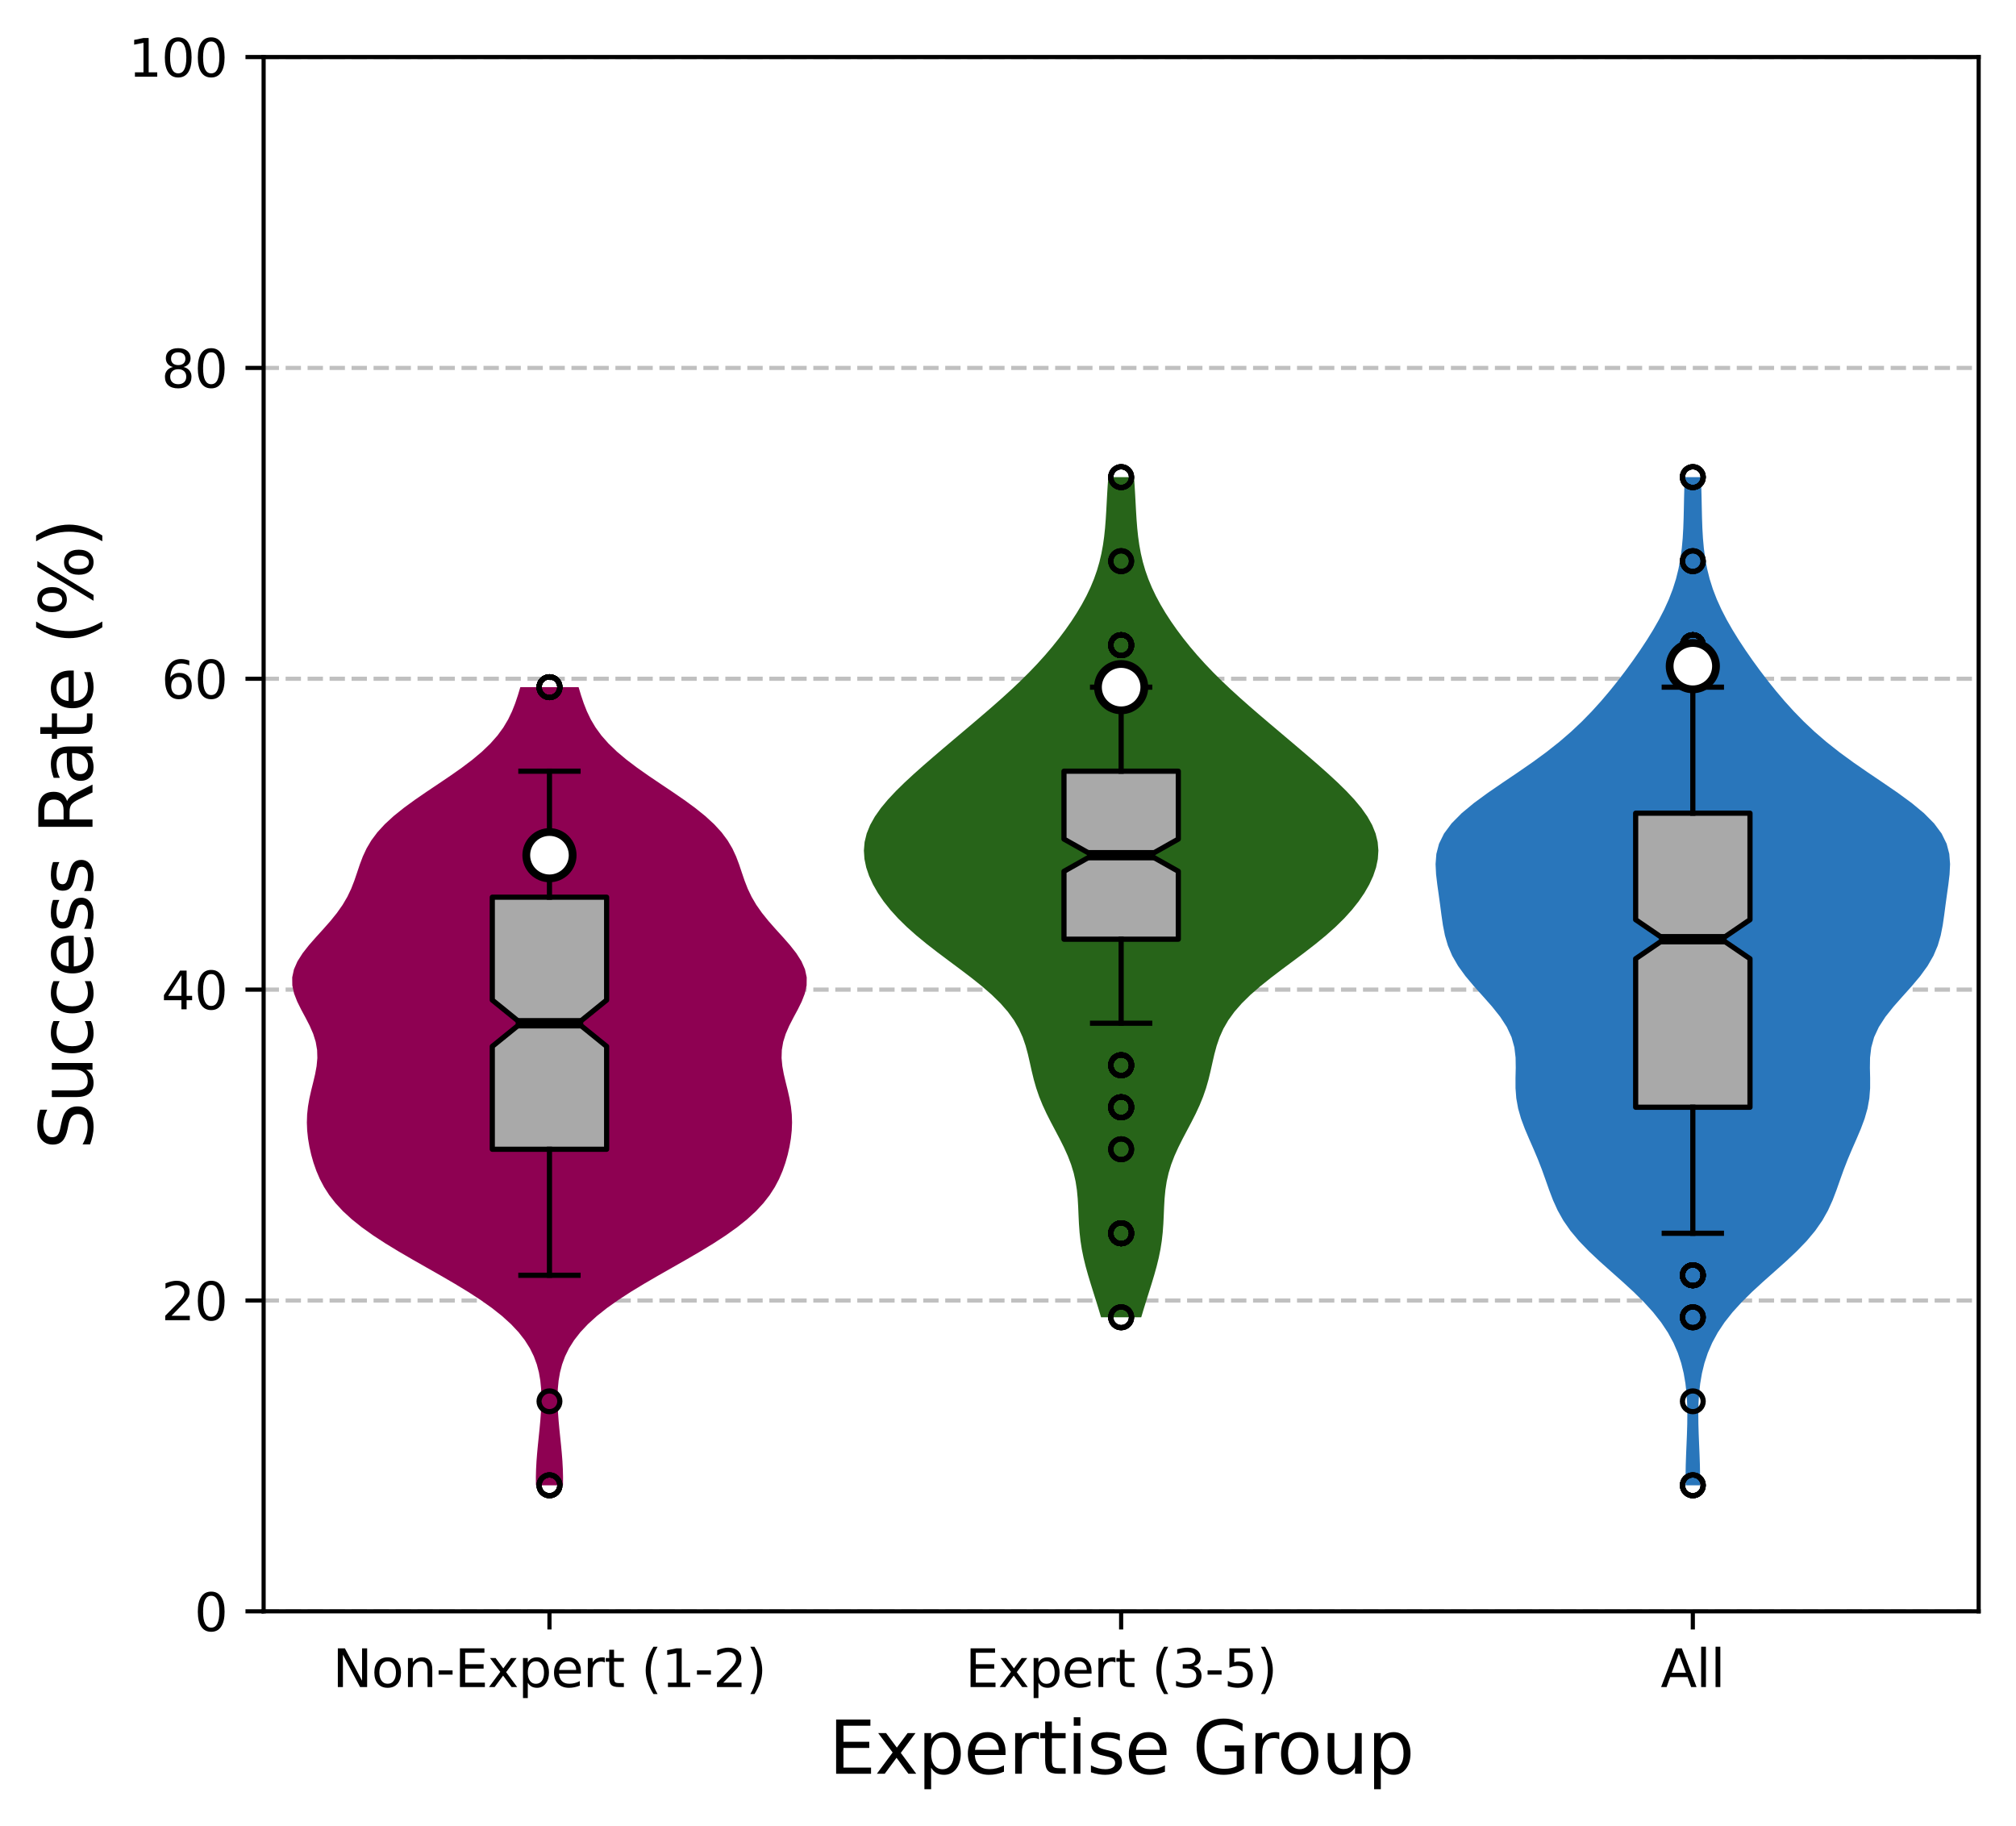 <?xml version="1.0" encoding="utf-8" standalone="no"?>
<!DOCTYPE svg PUBLIC "-//W3C//DTD SVG 1.1//EN"
  "http://www.w3.org/Graphics/SVG/1.1/DTD/svg11.dtd">
<svg xmlns:xlink="http://www.w3.org/1999/xlink" width="388.767pt" height="352.107pt" viewBox="0 0 388.767 352.107" xmlns="http://www.w3.org/2000/svg" version="1.1">
 <defs>
  <style type="text/css">*{stroke-linejoin: round; stroke-linecap: butt}</style>
 </defs>
 <g id="figure_1">
  <g id="patch_1">
   <path d="M 0 352.107 
L 388.767 352.107 
L 388.767 0 
L 0 0 
z
" style="fill: #ffffff"/>
  </g>
  <g id="axes_1">
   <g id="patch_2">
    <path d="M 50.837 310.679 
L 381.567 310.679 
L 381.567 10.999 
L 50.837 10.999 
z
" style="fill: #ffffff"/>
   </g>
   <g id="matplotlib.axis_1">
    <g id="xtick_1">
     <g id="line2d_1">
      <defs>
       <path id="mbb9997c712" d="M 0 0 
L 0 3.5 
" style="stroke: #000000; stroke-width: 0.8"/>
      </defs>
      <g>
       <use xlink:href="#mbb9997c712" x="105.959" y="310.679" style="stroke: #000000; stroke-width: 0.8"/>
      </g>
     </g>
     <g id="text_1">
      <!-- Non-Expert (1-2) -->
      <g transform="translate(64.144 325.278) scale(0.1 -0.1)">
       <defs>
        <path id="DejaVuSans-4e" d="M 628 4666 
L 1478 4666 
L 3547 763 
L 3547 4666 
L 4159 4666 
L 4159 0 
L 3309 0 
L 1241 3903 
L 1241 0 
L 628 0 
L 628 4666 
z
" transform="scale(0.016)"/>
        <path id="DejaVuSans-6f" d="M 1959 3097 
Q 1497 3097 1228 2736 
Q 959 2375 959 1747 
Q 959 1119 1226 758 
Q 1494 397 1959 397 
Q 2419 397 2687 759 
Q 2956 1122 2956 1747 
Q 2956 2369 2687 2733 
Q 2419 3097 1959 3097 
z
M 1959 3584 
Q 2709 3584 3137 3096 
Q 3566 2609 3566 1747 
Q 3566 888 3137 398 
Q 2709 -91 1959 -91 
Q 1206 -91 779 398 
Q 353 888 353 1747 
Q 353 2609 779 3096 
Q 1206 3584 1959 3584 
z
" transform="scale(0.016)"/>
        <path id="DejaVuSans-6e" d="M 3513 2113 
L 3513 0 
L 2938 0 
L 2938 2094 
Q 2938 2591 2744 2837 
Q 2550 3084 2163 3084 
Q 1697 3084 1428 2787 
Q 1159 2491 1159 1978 
L 1159 0 
L 581 0 
L 581 3500 
L 1159 3500 
L 1159 2956 
Q 1366 3272 1645 3428 
Q 1925 3584 2291 3584 
Q 2894 3584 3203 3211 
Q 3513 2838 3513 2113 
z
" transform="scale(0.016)"/>
        <path id="DejaVuSans-2d" d="M 313 2009 
L 1997 2009 
L 1997 1497 
L 313 1497 
L 313 2009 
z
" transform="scale(0.016)"/>
        <path id="DejaVuSans-45" d="M 628 4666 
L 3578 4666 
L 3578 4134 
L 1259 4134 
L 1259 2753 
L 3481 2753 
L 3481 2222 
L 1259 2222 
L 1259 531 
L 3634 531 
L 3634 0 
L 628 0 
L 628 4666 
z
" transform="scale(0.016)"/>
        <path id="DejaVuSans-78" d="M 3513 3500 
L 2247 1797 
L 3578 0 
L 2900 0 
L 1881 1375 
L 863 0 
L 184 0 
L 1544 1831 
L 300 3500 
L 978 3500 
L 1906 2253 
L 2834 3500 
L 3513 3500 
z
" transform="scale(0.016)"/>
        <path id="DejaVuSans-70" d="M 1159 525 
L 1159 -1331 
L 581 -1331 
L 581 3500 
L 1159 3500 
L 1159 2969 
Q 1341 3281 1617 3432 
Q 1894 3584 2278 3584 
Q 2916 3584 3314 3078 
Q 3713 2572 3713 1747 
Q 3713 922 3314 415 
Q 2916 -91 2278 -91 
Q 1894 -91 1617 61 
Q 1341 213 1159 525 
z
M 3116 1747 
Q 3116 2381 2855 2742 
Q 2594 3103 2138 3103 
Q 1681 3103 1420 2742 
Q 1159 2381 1159 1747 
Q 1159 1113 1420 752 
Q 1681 391 2138 391 
Q 2594 391 2855 752 
Q 3116 1113 3116 1747 
z
" transform="scale(0.016)"/>
        <path id="DejaVuSans-65" d="M 3597 1894 
L 3597 1613 
L 953 1613 
Q 991 1019 1311 708 
Q 1631 397 2203 397 
Q 2534 397 2845 478 
Q 3156 559 3463 722 
L 3463 178 
Q 3153 47 2828 -22 
Q 2503 -91 2169 -91 
Q 1331 -91 842 396 
Q 353 884 353 1716 
Q 353 2575 817 3079 
Q 1281 3584 2069 3584 
Q 2775 3584 3186 3129 
Q 3597 2675 3597 1894 
z
M 3022 2063 
Q 3016 2534 2758 2815 
Q 2500 3097 2075 3097 
Q 1594 3097 1305 2825 
Q 1016 2553 972 2059 
L 3022 2063 
z
" transform="scale(0.016)"/>
        <path id="DejaVuSans-72" d="M 2631 2963 
Q 2534 3019 2420 3045 
Q 2306 3072 2169 3072 
Q 1681 3072 1420 2755 
Q 1159 2438 1159 1844 
L 1159 0 
L 581 0 
L 581 3500 
L 1159 3500 
L 1159 2956 
Q 1341 3275 1631 3429 
Q 1922 3584 2338 3584 
Q 2397 3584 2469 3576 
Q 2541 3569 2628 3553 
L 2631 2963 
z
" transform="scale(0.016)"/>
        <path id="DejaVuSans-74" d="M 1172 4494 
L 1172 3500 
L 2356 3500 
L 2356 3053 
L 1172 3053 
L 1172 1153 
Q 1172 725 1289 603 
Q 1406 481 1766 481 
L 2356 481 
L 2356 0 
L 1766 0 
Q 1100 0 847 248 
Q 594 497 594 1153 
L 594 3053 
L 172 3053 
L 172 3500 
L 594 3500 
L 594 4494 
L 1172 4494 
z
" transform="scale(0.016)"/>
        <path id="DejaVuSans-20" transform="scale(0.016)"/>
        <path id="DejaVuSans-28" d="M 1984 4856 
Q 1566 4138 1362 3434 
Q 1159 2731 1159 2009 
Q 1159 1288 1364 580 
Q 1569 -128 1984 -844 
L 1484 -844 
Q 1016 -109 783 600 
Q 550 1309 550 2009 
Q 550 2706 781 3412 
Q 1013 4119 1484 4856 
L 1984 4856 
z
" transform="scale(0.016)"/>
        <path id="DejaVuSans-31" d="M 794 531 
L 1825 531 
L 1825 4091 
L 703 3866 
L 703 4441 
L 1819 4666 
L 2450 4666 
L 2450 531 
L 3481 531 
L 3481 0 
L 794 0 
L 794 531 
z
" transform="scale(0.016)"/>
        <path id="DejaVuSans-32" d="M 1228 531 
L 3431 531 
L 3431 0 
L 469 0 
L 469 531 
Q 828 903 1448 1529 
Q 2069 2156 2228 2338 
Q 2531 2678 2651 2914 
Q 2772 3150 2772 3378 
Q 2772 3750 2511 3984 
Q 2250 4219 1831 4219 
Q 1534 4219 1204 4116 
Q 875 4013 500 3803 
L 500 4441 
Q 881 4594 1212 4672 
Q 1544 4750 1819 4750 
Q 2544 4750 2975 4387 
Q 3406 4025 3406 3419 
Q 3406 3131 3298 2873 
Q 3191 2616 2906 2266 
Q 2828 2175 2409 1742 
Q 1991 1309 1228 531 
z
" transform="scale(0.016)"/>
        <path id="DejaVuSans-29" d="M 513 4856 
L 1013 4856 
Q 1481 4119 1714 3412 
Q 1947 2706 1947 2009 
Q 1947 1309 1714 600 
Q 1481 -109 1013 -844 
L 513 -844 
Q 928 -128 1133 580 
Q 1338 1288 1338 2009 
Q 1338 2731 1133 3434 
Q 928 4138 513 4856 
z
" transform="scale(0.016)"/>
       </defs>
       <use xlink:href="#DejaVuSans-4e"/>
       <use xlink:href="#DejaVuSans-6f" x="74.805"/>
       <use xlink:href="#DejaVuSans-6e" x="135.986"/>
       <use xlink:href="#DejaVuSans-2d" x="199.365"/>
       <use xlink:href="#DejaVuSans-45" x="235.449"/>
       <use xlink:href="#DejaVuSans-78" x="298.633"/>
       <use xlink:href="#DejaVuSans-70" x="357.812"/>
       <use xlink:href="#DejaVuSans-65" x="421.289"/>
       <use xlink:href="#DejaVuSans-72" x="482.812"/>
       <use xlink:href="#DejaVuSans-74" x="523.926"/>
       <use xlink:href="#DejaVuSans-20" x="563.135"/>
       <use xlink:href="#DejaVuSans-28" x="594.922"/>
       <use xlink:href="#DejaVuSans-31" x="633.936"/>
       <use xlink:href="#DejaVuSans-2d" x="697.559"/>
       <use xlink:href="#DejaVuSans-32" x="733.643"/>
       <use xlink:href="#DejaVuSans-29" x="797.266"/>
      </g>
     </g>
    </g>
    <g id="xtick_2">
     <g id="line2d_2">
      <g>
       <use xlink:href="#mbb9997c712" x="216.202" y="310.679" style="stroke: #000000; stroke-width: 0.8"/>
      </g>
     </g>
     <g id="text_2">
      <!-- Expert (3-5) -->
      <g transform="translate(186.16 325.278) scale(0.1 -0.1)">
       <defs>
        <path id="DejaVuSans-33" d="M 2597 2516 
Q 3050 2419 3304 2112 
Q 3559 1806 3559 1356 
Q 3559 666 3084 287 
Q 2609 -91 1734 -91 
Q 1441 -91 1130 -33 
Q 819 25 488 141 
L 488 750 
Q 750 597 1062 519 
Q 1375 441 1716 441 
Q 2309 441 2620 675 
Q 2931 909 2931 1356 
Q 2931 1769 2642 2001 
Q 2353 2234 1838 2234 
L 1294 2234 
L 1294 2753 
L 1863 2753 
Q 2328 2753 2575 2939 
Q 2822 3125 2822 3475 
Q 2822 3834 2567 4026 
Q 2313 4219 1838 4219 
Q 1578 4219 1281 4162 
Q 984 4106 628 3988 
L 628 4550 
Q 988 4650 1302 4700 
Q 1616 4750 1894 4750 
Q 2613 4750 3031 4423 
Q 3450 4097 3450 3541 
Q 3450 3153 3228 2886 
Q 3006 2619 2597 2516 
z
" transform="scale(0.016)"/>
        <path id="DejaVuSans-35" d="M 691 4666 
L 3169 4666 
L 3169 4134 
L 1269 4134 
L 1269 2991 
Q 1406 3038 1543 3061 
Q 1681 3084 1819 3084 
Q 2600 3084 3056 2656 
Q 3513 2228 3513 1497 
Q 3513 744 3044 326 
Q 2575 -91 1722 -91 
Q 1428 -91 1123 -41 
Q 819 9 494 109 
L 494 744 
Q 775 591 1075 516 
Q 1375 441 1709 441 
Q 2250 441 2565 725 
Q 2881 1009 2881 1497 
Q 2881 1984 2565 2268 
Q 2250 2553 1709 2553 
Q 1456 2553 1204 2497 
Q 953 2441 691 2322 
L 691 4666 
z
" transform="scale(0.016)"/>
       </defs>
       <use xlink:href="#DejaVuSans-45"/>
       <use xlink:href="#DejaVuSans-78" x="63.184"/>
       <use xlink:href="#DejaVuSans-70" x="122.363"/>
       <use xlink:href="#DejaVuSans-65" x="185.84"/>
       <use xlink:href="#DejaVuSans-72" x="247.363"/>
       <use xlink:href="#DejaVuSans-74" x="288.477"/>
       <use xlink:href="#DejaVuSans-20" x="327.686"/>
       <use xlink:href="#DejaVuSans-28" x="359.473"/>
       <use xlink:href="#DejaVuSans-33" x="398.486"/>
       <use xlink:href="#DejaVuSans-2d" x="462.109"/>
       <use xlink:href="#DejaVuSans-35" x="498.193"/>
       <use xlink:href="#DejaVuSans-29" x="561.816"/>
      </g>
     </g>
    </g>
    <g id="xtick_3">
     <g id="line2d_3">
      <g>
       <use xlink:href="#mbb9997c712" x="326.445" y="310.679" style="stroke: #000000; stroke-width: 0.8"/>
      </g>
     </g>
     <g id="text_3">
      <!-- All -->
      <g transform="translate(320.247 325.278) scale(0.1 -0.1)">
       <defs>
        <path id="DejaVuSans-41" d="M 2188 4044 
L 1331 1722 
L 3047 1722 
L 2188 4044 
z
M 1831 4666 
L 2547 4666 
L 4325 0 
L 3669 0 
L 3244 1197 
L 1141 1197 
L 716 0 
L 50 0 
L 1831 4666 
z
" transform="scale(0.016)"/>
        <path id="DejaVuSans-6c" d="M 603 4863 
L 1178 4863 
L 1178 0 
L 603 0 
L 603 4863 
z
" transform="scale(0.016)"/>
       </defs>
       <use xlink:href="#DejaVuSans-41"/>
       <use xlink:href="#DejaVuSans-6c" x="68.408"/>
       <use xlink:href="#DejaVuSans-6c" x="96.191"/>
      </g>
     </g>
    </g>
    <g id="text_4">
     <!-- Expertise Group -->
     <g transform="translate(159.832 341.995) scale(0.14 -0.14)">
      <defs>
       <path id="DejaVuSans-69" d="M 603 3500 
L 1178 3500 
L 1178 0 
L 603 0 
L 603 3500 
z
M 603 4863 
L 1178 4863 
L 1178 4134 
L 603 4134 
L 603 4863 
z
" transform="scale(0.016)"/>
       <path id="DejaVuSans-73" d="M 2834 3397 
L 2834 2853 
Q 2591 2978 2328 3040 
Q 2066 3103 1784 3103 
Q 1356 3103 1142 2972 
Q 928 2841 928 2578 
Q 928 2378 1081 2264 
Q 1234 2150 1697 2047 
L 1894 2003 
Q 2506 1872 2764 1633 
Q 3022 1394 3022 966 
Q 3022 478 2636 193 
Q 2250 -91 1575 -91 
Q 1294 -91 989 -36 
Q 684 19 347 128 
L 347 722 
Q 666 556 975 473 
Q 1284 391 1588 391 
Q 1994 391 2212 530 
Q 2431 669 2431 922 
Q 2431 1156 2273 1281 
Q 2116 1406 1581 1522 
L 1381 1569 
Q 847 1681 609 1914 
Q 372 2147 372 2553 
Q 372 3047 722 3315 
Q 1072 3584 1716 3584 
Q 2034 3584 2315 3537 
Q 2597 3491 2834 3397 
z
" transform="scale(0.016)"/>
       <path id="DejaVuSans-47" d="M 3809 666 
L 3809 1919 
L 2778 1919 
L 2778 2438 
L 4434 2438 
L 4434 434 
Q 4069 175 3628 42 
Q 3188 -91 2688 -91 
Q 1594 -91 976 548 
Q 359 1188 359 2328 
Q 359 3472 976 4111 
Q 1594 4750 2688 4750 
Q 3144 4750 3555 4637 
Q 3966 4525 4313 4306 
L 4313 3634 
Q 3963 3931 3569 4081 
Q 3175 4231 2741 4231 
Q 1884 4231 1454 3753 
Q 1025 3275 1025 2328 
Q 1025 1384 1454 906 
Q 1884 428 2741 428 
Q 3075 428 3337 486 
Q 3600 544 3809 666 
z
" transform="scale(0.016)"/>
       <path id="DejaVuSans-75" d="M 544 1381 
L 544 3500 
L 1119 3500 
L 1119 1403 
Q 1119 906 1312 657 
Q 1506 409 1894 409 
Q 2359 409 2629 706 
Q 2900 1003 2900 1516 
L 2900 3500 
L 3475 3500 
L 3475 0 
L 2900 0 
L 2900 538 
Q 2691 219 2414 64 
Q 2138 -91 1772 -91 
Q 1169 -91 856 284 
Q 544 659 544 1381 
z
M 1991 3584 
L 1991 3584 
z
" transform="scale(0.016)"/>
      </defs>
      <use xlink:href="#DejaVuSans-45"/>
      <use xlink:href="#DejaVuSans-78" x="63.184"/>
      <use xlink:href="#DejaVuSans-70" x="122.363"/>
      <use xlink:href="#DejaVuSans-65" x="185.84"/>
      <use xlink:href="#DejaVuSans-72" x="247.363"/>
      <use xlink:href="#DejaVuSans-74" x="288.477"/>
      <use xlink:href="#DejaVuSans-69" x="327.686"/>
      <use xlink:href="#DejaVuSans-73" x="355.469"/>
      <use xlink:href="#DejaVuSans-65" x="407.568"/>
      <use xlink:href="#DejaVuSans-20" x="469.092"/>
      <use xlink:href="#DejaVuSans-47" x="500.879"/>
      <use xlink:href="#DejaVuSans-72" x="578.369"/>
      <use xlink:href="#DejaVuSans-6f" x="617.232"/>
      <use xlink:href="#DejaVuSans-75" x="678.414"/>
      <use xlink:href="#DejaVuSans-70" x="741.793"/>
     </g>
    </g>
   </g>
   <g id="matplotlib.axis_2">
    <g id="ytick_1">
     <g id="line2d_4">
      <path d="M 50.837 310.679 
L 381.567 310.679 
" clip-path="url(#p327cdf1578)" style="fill: none; stroke-dasharray: 2.96,1.28; stroke-dashoffset: 0; stroke: #c0c0c0; stroke-width: 0.8"/>
     </g>
     <g id="line2d_5">
      <defs>
       <path id="mdc5be99254" d="M 0 0 
L -3.5 0 
" style="stroke: #000000; stroke-width: 0.8"/>
      </defs>
      <g>
       <use xlink:href="#mdc5be99254" x="50.837" y="310.679" style="stroke: #000000; stroke-width: 0.8"/>
      </g>
     </g>
     <g id="text_5">
      <!-- 0 -->
      <g transform="translate(37.474 314.478) scale(0.1 -0.1)">
       <defs>
        <path id="DejaVuSans-30" d="M 2034 4250 
Q 1547 4250 1301 3770 
Q 1056 3291 1056 2328 
Q 1056 1369 1301 889 
Q 1547 409 2034 409 
Q 2525 409 2770 889 
Q 3016 1369 3016 2328 
Q 3016 3291 2770 3770 
Q 2525 4250 2034 4250 
z
M 2034 4750 
Q 2819 4750 3233 4129 
Q 3647 3509 3647 2328 
Q 3647 1150 3233 529 
Q 2819 -91 2034 -91 
Q 1250 -91 836 529 
Q 422 1150 422 2328 
Q 422 3509 836 4129 
Q 1250 4750 2034 4750 
z
" transform="scale(0.016)"/>
       </defs>
       <use xlink:href="#DejaVuSans-30"/>
      </g>
     </g>
    </g>
    <g id="ytick_2">
     <g id="line2d_6">
      <path d="M 50.837 250.743 
L 381.567 250.743 
" clip-path="url(#p327cdf1578)" style="fill: none; stroke-dasharray: 2.96,1.28; stroke-dashoffset: 0; stroke: #c0c0c0; stroke-width: 0.8"/>
     </g>
     <g id="line2d_7">
      <g>
       <use xlink:href="#mdc5be99254" x="50.837" y="250.743" style="stroke: #000000; stroke-width: 0.8"/>
      </g>
     </g>
     <g id="text_6">
      <!-- 20 -->
      <g transform="translate(31.112 254.542) scale(0.1 -0.1)">
       <use xlink:href="#DejaVuSans-32"/>
       <use xlink:href="#DejaVuSans-30" x="63.623"/>
      </g>
     </g>
    </g>
    <g id="ytick_3">
     <g id="line2d_8">
      <path d="M 50.837 190.807 
L 381.567 190.807 
" clip-path="url(#p327cdf1578)" style="fill: none; stroke-dasharray: 2.96,1.28; stroke-dashoffset: 0; stroke: #c0c0c0; stroke-width: 0.8"/>
     </g>
     <g id="line2d_9">
      <g>
       <use xlink:href="#mdc5be99254" x="50.837" y="190.807" style="stroke: #000000; stroke-width: 0.8"/>
      </g>
     </g>
     <g id="text_7">
      <!-- 40 -->
      <g transform="translate(31.112 194.606) scale(0.1 -0.1)">
       <defs>
        <path id="DejaVuSans-34" d="M 2419 4116 
L 825 1625 
L 2419 1625 
L 2419 4116 
z
M 2253 4666 
L 3047 4666 
L 3047 1625 
L 3713 1625 
L 3713 1100 
L 3047 1100 
L 3047 0 
L 2419 0 
L 2419 1100 
L 313 1100 
L 313 1709 
L 2253 4666 
z
" transform="scale(0.016)"/>
       </defs>
       <use xlink:href="#DejaVuSans-34"/>
       <use xlink:href="#DejaVuSans-30" x="63.623"/>
      </g>
     </g>
    </g>
    <g id="ytick_4">
     <g id="line2d_10">
      <path d="M 50.837 130.871 
L 381.567 130.871 
" clip-path="url(#p327cdf1578)" style="fill: none; stroke-dasharray: 2.96,1.28; stroke-dashoffset: 0; stroke: #c0c0c0; stroke-width: 0.8"/>
     </g>
     <g id="line2d_11">
      <g>
       <use xlink:href="#mdc5be99254" x="50.837" y="130.871" style="stroke: #000000; stroke-width: 0.8"/>
      </g>
     </g>
     <g id="text_8">
      <!-- 60 -->
      <g transform="translate(31.112 134.67) scale(0.1 -0.1)">
       <defs>
        <path id="DejaVuSans-36" d="M 2113 2584 
Q 1688 2584 1439 2293 
Q 1191 2003 1191 1497 
Q 1191 994 1439 701 
Q 1688 409 2113 409 
Q 2538 409 2786 701 
Q 3034 994 3034 1497 
Q 3034 2003 2786 2293 
Q 2538 2584 2113 2584 
z
M 3366 4563 
L 3366 3988 
Q 3128 4100 2886 4159 
Q 2644 4219 2406 4219 
Q 1781 4219 1451 3797 
Q 1122 3375 1075 2522 
Q 1259 2794 1537 2939 
Q 1816 3084 2150 3084 
Q 2853 3084 3261 2657 
Q 3669 2231 3669 1497 
Q 3669 778 3244 343 
Q 2819 -91 2113 -91 
Q 1303 -91 875 529 
Q 447 1150 447 2328 
Q 447 3434 972 4092 
Q 1497 4750 2381 4750 
Q 2619 4750 2861 4703 
Q 3103 4656 3366 4563 
z
" transform="scale(0.016)"/>
       </defs>
       <use xlink:href="#DejaVuSans-36"/>
       <use xlink:href="#DejaVuSans-30" x="63.623"/>
      </g>
     </g>
    </g>
    <g id="ytick_5">
     <g id="line2d_12">
      <path d="M 50.837 70.935 
L 381.567 70.935 
" clip-path="url(#p327cdf1578)" style="fill: none; stroke-dasharray: 2.96,1.28; stroke-dashoffset: 0; stroke: #c0c0c0; stroke-width: 0.8"/>
     </g>
     <g id="line2d_13">
      <g>
       <use xlink:href="#mdc5be99254" x="50.837" y="70.935" style="stroke: #000000; stroke-width: 0.8"/>
      </g>
     </g>
     <g id="text_9">
      <!-- 80 -->
      <g transform="translate(31.112 74.734) scale(0.1 -0.1)">
       <defs>
        <path id="DejaVuSans-38" d="M 2034 2216 
Q 1584 2216 1326 1975 
Q 1069 1734 1069 1313 
Q 1069 891 1326 650 
Q 1584 409 2034 409 
Q 2484 409 2743 651 
Q 3003 894 3003 1313 
Q 3003 1734 2745 1975 
Q 2488 2216 2034 2216 
z
M 1403 2484 
Q 997 2584 770 2862 
Q 544 3141 544 3541 
Q 544 4100 942 4425 
Q 1341 4750 2034 4750 
Q 2731 4750 3128 4425 
Q 3525 4100 3525 3541 
Q 3525 3141 3298 2862 
Q 3072 2584 2669 2484 
Q 3125 2378 3379 2068 
Q 3634 1759 3634 1313 
Q 3634 634 3220 271 
Q 2806 -91 2034 -91 
Q 1263 -91 848 271 
Q 434 634 434 1313 
Q 434 1759 690 2068 
Q 947 2378 1403 2484 
z
M 1172 3481 
Q 1172 3119 1398 2916 
Q 1625 2713 2034 2713 
Q 2441 2713 2670 2916 
Q 2900 3119 2900 3481 
Q 2900 3844 2670 4047 
Q 2441 4250 2034 4250 
Q 1625 4250 1398 4047 
Q 1172 3844 1172 3481 
z
" transform="scale(0.016)"/>
       </defs>
       <use xlink:href="#DejaVuSans-38"/>
       <use xlink:href="#DejaVuSans-30" x="63.623"/>
      </g>
     </g>
    </g>
    <g id="ytick_6">
     <g id="line2d_14">
      <path d="M 50.837 10.999 
L 381.567 10.999 
" clip-path="url(#p327cdf1578)" style="fill: none; stroke-dasharray: 2.96,1.28; stroke-dashoffset: 0; stroke: #c0c0c0; stroke-width: 0.8"/>
     </g>
     <g id="line2d_15">
      <g>
       <use xlink:href="#mdc5be99254" x="50.837" y="10.999" style="stroke: #000000; stroke-width: 0.8"/>
      </g>
     </g>
     <g id="text_10">
      <!-- 100 -->
      <g transform="translate(24.749 14.798) scale(0.1 -0.1)">
       <use xlink:href="#DejaVuSans-31"/>
       <use xlink:href="#DejaVuSans-30" x="63.623"/>
       <use xlink:href="#DejaVuSans-30" x="127.246"/>
      </g>
     </g>
    </g>
    <g id="text_11">
     <!-- Success Rate (%) -->
     <g transform="translate(17.838 221.628) rotate(-90) scale(0.14 -0.14)">
      <defs>
       <path id="DejaVuSans-53" d="M 3425 4513 
L 3425 3897 
Q 3066 4069 2747 4153 
Q 2428 4238 2131 4238 
Q 1616 4238 1336 4038 
Q 1056 3838 1056 3469 
Q 1056 3159 1242 3001 
Q 1428 2844 1947 2747 
L 2328 2669 
Q 3034 2534 3370 2195 
Q 3706 1856 3706 1288 
Q 3706 609 3251 259 
Q 2797 -91 1919 -91 
Q 1588 -91 1214 -16 
Q 841 59 441 206 
L 441 856 
Q 825 641 1194 531 
Q 1563 422 1919 422 
Q 2459 422 2753 634 
Q 3047 847 3047 1241 
Q 3047 1584 2836 1778 
Q 2625 1972 2144 2069 
L 1759 2144 
Q 1053 2284 737 2584 
Q 422 2884 422 3419 
Q 422 4038 858 4394 
Q 1294 4750 2059 4750 
Q 2388 4750 2728 4690 
Q 3069 4631 3425 4513 
z
" transform="scale(0.016)"/>
       <path id="DejaVuSans-63" d="M 3122 3366 
L 3122 2828 
Q 2878 2963 2633 3030 
Q 2388 3097 2138 3097 
Q 1578 3097 1268 2742 
Q 959 2388 959 1747 
Q 959 1106 1268 751 
Q 1578 397 2138 397 
Q 2388 397 2633 464 
Q 2878 531 3122 666 
L 3122 134 
Q 2881 22 2623 -34 
Q 2366 -91 2075 -91 
Q 1284 -91 818 406 
Q 353 903 353 1747 
Q 353 2603 823 3093 
Q 1294 3584 2113 3584 
Q 2378 3584 2631 3529 
Q 2884 3475 3122 3366 
z
" transform="scale(0.016)"/>
       <path id="DejaVuSans-52" d="M 2841 2188 
Q 3044 2119 3236 1894 
Q 3428 1669 3622 1275 
L 4263 0 
L 3584 0 
L 2988 1197 
Q 2756 1666 2539 1819 
Q 2322 1972 1947 1972 
L 1259 1972 
L 1259 0 
L 628 0 
L 628 4666 
L 2053 4666 
Q 2853 4666 3247 4331 
Q 3641 3997 3641 3322 
Q 3641 2881 3436 2590 
Q 3231 2300 2841 2188 
z
M 1259 4147 
L 1259 2491 
L 2053 2491 
Q 2509 2491 2742 2702 
Q 2975 2913 2975 3322 
Q 2975 3731 2742 3939 
Q 2509 4147 2053 4147 
L 1259 4147 
z
" transform="scale(0.016)"/>
       <path id="DejaVuSans-61" d="M 2194 1759 
Q 1497 1759 1228 1600 
Q 959 1441 959 1056 
Q 959 750 1161 570 
Q 1363 391 1709 391 
Q 2188 391 2477 730 
Q 2766 1069 2766 1631 
L 2766 1759 
L 2194 1759 
z
M 3341 1997 
L 3341 0 
L 2766 0 
L 2766 531 
Q 2569 213 2275 61 
Q 1981 -91 1556 -91 
Q 1019 -91 701 211 
Q 384 513 384 1019 
Q 384 1609 779 1909 
Q 1175 2209 1959 2209 
L 2766 2209 
L 2766 2266 
Q 2766 2663 2505 2880 
Q 2244 3097 1772 3097 
Q 1472 3097 1187 3025 
Q 903 2953 641 2809 
L 641 3341 
Q 956 3463 1253 3523 
Q 1550 3584 1831 3584 
Q 2591 3584 2966 3190 
Q 3341 2797 3341 1997 
z
" transform="scale(0.016)"/>
       <path id="DejaVuSans-25" d="M 4653 2053 
Q 4381 2053 4226 1822 
Q 4072 1591 4072 1178 
Q 4072 772 4226 539 
Q 4381 306 4653 306 
Q 4919 306 5073 539 
Q 5228 772 5228 1178 
Q 5228 1588 5073 1820 
Q 4919 2053 4653 2053 
z
M 4653 2450 
Q 5147 2450 5437 2106 
Q 5728 1763 5728 1178 
Q 5728 594 5436 251 
Q 5144 -91 4653 -91 
Q 4153 -91 3862 251 
Q 3572 594 3572 1178 
Q 3572 1766 3864 2108 
Q 4156 2450 4653 2450 
z
M 1428 4353 
Q 1159 4353 1004 4120 
Q 850 3888 850 3481 
Q 850 3069 1003 2837 
Q 1156 2606 1428 2606 
Q 1700 2606 1854 2837 
Q 2009 3069 2009 3481 
Q 2009 3884 1853 4118 
Q 1697 4353 1428 4353 
z
M 4250 4750 
L 4750 4750 
L 1831 -91 
L 1331 -91 
L 4250 4750 
z
M 1428 4750 
Q 1922 4750 2215 4408 
Q 2509 4066 2509 3481 
Q 2509 2891 2217 2550 
Q 1925 2209 1428 2209 
Q 931 2209 642 2551 
Q 353 2894 353 3481 
Q 353 4063 643 4406 
Q 934 4750 1428 4750 
z
" transform="scale(0.016)"/>
      </defs>
      <use xlink:href="#DejaVuSans-53"/>
      <use xlink:href="#DejaVuSans-75" x="63.477"/>
      <use xlink:href="#DejaVuSans-63" x="126.855"/>
      <use xlink:href="#DejaVuSans-63" x="181.836"/>
      <use xlink:href="#DejaVuSans-65" x="236.816"/>
      <use xlink:href="#DejaVuSans-73" x="298.34"/>
      <use xlink:href="#DejaVuSans-73" x="350.439"/>
      <use xlink:href="#DejaVuSans-20" x="402.539"/>
      <use xlink:href="#DejaVuSans-52" x="434.326"/>
      <use xlink:href="#DejaVuSans-61" x="501.559"/>
      <use xlink:href="#DejaVuSans-74" x="562.838"/>
      <use xlink:href="#DejaVuSans-65" x="602.047"/>
      <use xlink:href="#DejaVuSans-20" x="663.57"/>
      <use xlink:href="#DejaVuSans-28" x="695.357"/>
      <use xlink:href="#DejaVuSans-25" x="734.371"/>
      <use xlink:href="#DejaVuSans-29" x="829.391"/>
     </g>
    </g>
   </g>
   <g id="PolyCollection_1">
    <path d="M 108.565 286.381 
L 103.352 286.381 
L 103.338 284.826 
L 103.376 283.272 
L 103.46 281.718 
L 103.582 280.163 
L 103.729 278.609 
L 103.889 277.054 
L 104.048 275.5 
L 104.192 273.945 
L 104.308 272.391 
L 104.382 270.836 
L 104.399 269.282 
L 104.342 267.728 
L 104.191 266.173 
L 103.924 264.619 
L 103.518 263.064 
L 102.945 261.51 
L 102.181 259.955 
L 101.202 258.401 
L 99.988 256.846 
L 98.526 255.292 
L 96.812 253.738 
L 94.849 252.183 
L 92.657 250.629 
L 90.261 249.074 
L 87.703 247.52 
L 85.03 245.965 
L 82.297 244.411 
L 79.565 242.856 
L 76.893 241.302 
L 74.34 239.748 
L 71.955 238.193 
L 69.777 236.639 
L 67.836 235.084 
L 66.144 233.53 
L 64.699 231.975 
L 63.49 230.421 
L 62.491 228.866 
L 61.673 227.312 
L 61.006 225.758 
L 60.461 224.203 
L 60.018 222.649 
L 59.667 221.094 
L 59.404 219.54 
L 59.237 217.985 
L 59.175 216.431 
L 59.227 214.877 
L 59.394 213.322 
L 59.666 211.768 
L 60.016 210.213 
L 60.402 208.659 
L 60.769 207.104 
L 61.054 205.55 
L 61.198 203.995 
L 61.15 202.441 
L 60.883 200.887 
L 60.396 199.332 
L 59.721 197.778 
L 58.922 196.223 
L 58.086 194.669 
L 57.315 193.114 
L 56.712 191.56 
L 56.369 190.005 
L 56.349 188.451 
L 56.685 186.897 
L 57.368 185.342 
L 58.358 183.788 
L 59.58 182.233 
L 60.945 180.679 
L 62.357 179.124 
L 63.726 177.57 
L 64.98 176.015 
L 66.072 174.461 
L 66.983 172.907 
L 67.724 171.352 
L 68.33 169.798 
L 68.859 168.243 
L 69.38 166.689 
L 69.967 165.134 
L 70.691 163.58 
L 71.612 162.026 
L 72.774 160.471 
L 74.2 158.917 
L 75.89 157.362 
L 77.82 155.808 
L 79.946 154.253 
L 82.204 152.699 
L 84.523 151.144 
L 86.824 149.59 
L 89.035 148.036 
L 91.092 146.481 
L 92.943 144.927 
L 94.561 143.372 
L 95.933 141.818 
L 97.068 140.263 
L 97.991 138.709 
L 98.738 137.154 
L 99.351 135.6 
L 99.872 134.046 
L 100.341 132.491 
L 111.576 132.491 
L 111.576 132.491 
L 112.045 134.046 
L 112.567 135.6 
L 113.179 137.154 
L 113.926 138.709 
L 114.849 140.263 
L 115.984 141.818 
L 117.356 143.372 
L 118.974 144.927 
L 120.826 146.481 
L 122.882 148.036 
L 125.093 149.59 
L 127.394 151.144 
L 129.713 152.699 
L 131.971 154.253 
L 134.097 155.808 
L 136.027 157.362 
L 137.717 158.917 
L 139.143 160.471 
L 140.305 162.026 
L 141.226 163.58 
L 141.95 165.134 
L 142.537 166.689 
L 143.058 168.243 
L 143.587 169.798 
L 144.193 171.352 
L 144.934 172.907 
L 145.845 174.461 
L 146.937 176.015 
L 148.191 177.57 
L 149.56 179.124 
L 150.972 180.679 
L 152.337 182.233 
L 153.56 183.788 
L 154.549 185.342 
L 155.232 186.897 
L 155.568 188.451 
L 155.549 190.005 
L 155.205 191.56 
L 154.602 193.114 
L 153.831 194.669 
L 152.995 196.223 
L 152.196 197.778 
L 151.521 199.332 
L 151.034 200.887 
L 150.767 202.441 
L 150.719 203.995 
L 150.863 205.55 
L 151.148 207.104 
L 151.515 208.659 
L 151.901 210.213 
L 152.251 211.768 
L 152.523 213.322 
L 152.69 214.877 
L 152.742 216.431 
L 152.68 217.985 
L 152.513 219.54 
L 152.25 221.094 
L 151.899 222.649 
L 151.456 224.203 
L 150.911 225.758 
L 150.244 227.312 
L 149.426 228.866 
L 148.427 230.421 
L 147.218 231.975 
L 145.773 233.53 
L 144.081 235.084 
L 142.14 236.639 
L 139.962 238.193 
L 137.577 239.748 
L 135.024 241.302 
L 132.352 242.856 
L 129.62 244.411 
L 126.888 245.965 
L 124.214 247.52 
L 121.656 249.074 
L 119.261 250.629 
L 117.068 252.183 
L 115.106 253.738 
L 113.391 255.292 
L 111.929 256.846 
L 110.715 258.401 
L 109.736 259.955 
L 108.972 261.51 
L 108.4 263.064 
L 107.993 264.619 
L 107.726 266.173 
L 107.575 267.728 
L 107.518 269.282 
L 107.535 270.836 
L 107.609 272.391 
L 107.725 273.945 
L 107.869 275.5 
L 108.028 277.054 
L 108.188 278.609 
L 108.335 280.163 
L 108.457 281.718 
L 108.541 283.272 
L 108.579 284.826 
L 108.565 286.381 
z
" clip-path="url(#p327cdf1578)" style="fill: #8e0152"/>
   </g>
   <g id="PolyCollection_2">
    <path d="M 220.076 253.983 
L 212.328 253.983 
L 211.839 252.347 
L 211.332 250.71 
L 210.816 249.074 
L 210.304 247.438 
L 209.812 245.802 
L 209.356 244.165 
L 208.956 242.529 
L 208.623 240.893 
L 208.366 239.257 
L 208.184 237.62 
L 208.065 235.984 
L 207.986 234.348 
L 207.918 232.712 
L 207.824 231.075 
L 207.669 229.439 
L 207.418 227.803 
L 207.05 226.167 
L 206.552 224.53 
L 205.926 222.894 
L 205.19 221.258 
L 204.372 219.622 
L 203.51 217.985 
L 202.644 216.349 
L 201.816 214.713 
L 201.058 213.077 
L 200.393 211.44 
L 199.83 209.804 
L 199.36 208.168 
L 198.962 206.532 
L 198.598 204.895 
L 198.222 203.259 
L 197.78 201.623 
L 197.218 199.987 
L 196.484 198.35 
L 195.539 196.714 
L 194.356 195.078 
L 192.925 193.442 
L 191.255 191.805 
L 189.377 190.169 
L 187.332 188.533 
L 185.18 186.897 
L 182.981 185.26 
L 180.798 183.624 
L 178.688 181.988 
L 176.698 180.352 
L 174.86 178.715 
L 173.194 177.079 
L 171.71 175.443 
L 170.408 173.807 
L 169.288 172.17 
L 168.35 170.534 
L 167.598 168.898 
L 167.044 167.262 
L 166.702 165.625 
L 166.592 163.989 
L 166.731 162.353 
L 167.13 160.716 
L 167.792 159.08 
L 168.709 157.444 
L 169.862 155.808 
L 171.222 154.171 
L 172.755 152.535 
L 174.423 150.899 
L 176.191 149.263 
L 178.03 147.626 
L 179.915 145.99 
L 181.829 144.354 
L 183.76 142.718 
L 185.698 141.081 
L 187.632 139.445 
L 189.552 137.809 
L 191.445 136.173 
L 193.296 134.536 
L 195.091 132.9 
L 196.817 131.264 
L 198.465 129.628 
L 200.029 127.991 
L 201.508 126.355 
L 202.902 124.719 
L 204.212 123.083 
L 205.441 121.446 
L 206.588 119.81 
L 207.649 118.174 
L 208.622 116.538 
L 209.501 114.901 
L 210.281 113.265 
L 210.96 111.629 
L 211.536 109.993 
L 212.014 108.356 
L 212.398 106.72 
L 212.699 105.084 
L 212.928 103.448 
L 213.099 101.811 
L 213.228 100.175 
L 213.329 98.539 
L 213.417 96.903 
L 213.505 95.266 
L 213.605 93.63 
L 213.725 91.994 
L 218.679 91.994 
L 218.679 91.994 
L 218.799 93.63 
L 218.898 95.266 
L 218.987 96.903 
L 219.075 98.539 
L 219.176 100.175 
L 219.304 101.811 
L 219.476 103.448 
L 219.705 105.084 
L 220.006 106.72 
L 220.39 108.356 
L 220.867 109.993 
L 221.444 111.629 
L 222.122 113.265 
L 222.903 114.901 
L 223.781 116.538 
L 224.754 118.174 
L 225.816 119.81 
L 226.963 121.446 
L 228.191 123.083 
L 229.502 124.719 
L 230.896 126.355 
L 232.375 127.991 
L 233.939 129.628 
L 235.587 131.264 
L 237.313 132.9 
L 239.108 134.536 
L 240.959 136.173 
L 242.852 137.809 
L 244.772 139.445 
L 246.706 141.081 
L 248.644 142.718 
L 250.575 144.354 
L 252.489 145.99 
L 254.374 147.626 
L 256.213 149.263 
L 257.981 150.899 
L 259.649 152.535 
L 261.181 154.171 
L 262.542 155.808 
L 263.695 157.444 
L 264.612 159.08 
L 265.274 160.716 
L 265.673 162.353 
L 265.811 163.989 
L 265.701 165.625 
L 265.36 167.262 
L 264.805 168.898 
L 264.054 170.534 
L 263.116 172.17 
L 261.996 173.807 
L 260.694 175.443 
L 259.21 177.079 
L 257.544 178.715 
L 255.706 180.352 
L 253.715 181.988 
L 251.606 183.624 
L 249.423 185.26 
L 247.224 186.897 
L 245.071 188.533 
L 243.027 190.169 
L 241.148 191.805 
L 239.479 193.442 
L 238.048 195.078 
L 236.864 196.714 
L 235.919 198.35 
L 235.186 199.987 
L 234.624 201.623 
L 234.182 203.259 
L 233.806 204.895 
L 233.442 206.532 
L 233.044 208.168 
L 232.574 209.804 
L 232.01 211.44 
L 231.345 213.077 
L 230.588 214.713 
L 229.759 216.349 
L 228.894 217.985 
L 228.032 219.622 
L 227.214 221.258 
L 226.478 222.894 
L 225.852 224.53 
L 225.354 226.167 
L 224.985 227.803 
L 224.735 229.439 
L 224.58 231.075 
L 224.486 232.712 
L 224.418 234.348 
L 224.339 235.984 
L 224.22 237.62 
L 224.037 239.257 
L 223.781 240.893 
L 223.448 242.529 
L 223.047 244.165 
L 222.592 245.802 
L 222.1 247.438 
L 221.588 249.074 
L 221.072 250.71 
L 220.565 252.347 
L 220.076 253.983 
z
" clip-path="url(#p327cdf1578)" style="fill: #276419"/>
   </g>
   <g id="PolyCollection_3">
    <path d="M 327.838 286.381 
L 325.052 286.381 
L 325.045 284.417 
L 325.08 282.454 
L 325.146 280.49 
L 325.229 278.527 
L 325.309 276.563 
L 325.369 274.6 
L 325.389 272.636 
L 325.351 270.673 
L 325.235 268.709 
L 325.02 266.746 
L 324.685 264.782 
L 324.205 262.819 
L 323.555 260.855 
L 322.707 258.892 
L 321.639 256.928 
L 320.332 254.965 
L 318.781 253.001 
L 316.997 251.038 
L 315.009 249.074 
L 312.872 247.111 
L 310.661 245.147 
L 308.464 243.184 
L 306.377 241.22 
L 304.483 239.257 
L 302.84 237.293 
L 301.475 235.33 
L 300.373 233.366 
L 299.484 231.403 
L 298.736 229.439 
L 298.045 227.476 
L 297.34 225.512 
L 296.577 223.549 
L 295.749 221.585 
L 294.886 219.622 
L 294.052 217.658 
L 293.32 215.695 
L 292.757 213.731 
L 292.403 211.768 
L 292.253 209.804 
L 292.251 207.841 
L 292.298 205.877 
L 292.268 203.914 
L 292.033 201.95 
L 291.488 199.987 
L 290.578 198.023 
L 289.308 196.06 
L 287.747 194.096 
L 286.013 192.133 
L 284.25 190.169 
L 282.6 188.206 
L 281.176 186.242 
L 280.043 184.279 
L 279.211 182.315 
L 278.639 180.352 
L 278.254 178.388 
L 277.969 176.425 
L 277.712 174.461 
L 277.442 172.498 
L 277.165 170.534 
L 276.933 168.571 
L 276.836 166.607 
L 276.988 164.644 
L 277.501 162.68 
L 278.465 160.716 
L 279.925 158.753 
L 281.871 156.789 
L 284.239 154.826 
L 286.92 152.862 
L 289.781 150.899 
L 292.688 148.935 
L 295.523 146.972 
L 298.206 145.008 
L 300.69 143.045 
L 302.967 141.081 
L 305.048 139.118 
L 306.963 137.154 
L 308.741 135.191 
L 310.407 133.227 
L 311.984 131.264 
L 313.484 129.3 
L 314.915 127.337 
L 316.28 125.373 
L 317.575 123.41 
L 318.791 121.446 
L 319.914 119.483 
L 320.928 117.519 
L 321.819 115.556 
L 322.576 113.592 
L 323.197 111.629 
L 323.685 109.665 
L 324.053 107.702 
L 324.315 105.738 
L 324.492 103.775 
L 324.604 101.811 
L 324.673 99.848 
L 324.718 97.884 
L 324.758 95.921 
L 324.811 93.957 
L 324.888 91.994 
L 328.003 91.994 
L 328.003 91.994 
L 328.079 93.957 
L 328.132 95.921 
L 328.173 97.884 
L 328.218 99.848 
L 328.286 101.811 
L 328.398 103.775 
L 328.575 105.738 
L 328.838 107.702 
L 329.205 109.665 
L 329.693 111.629 
L 330.314 113.592 
L 331.072 115.556 
L 331.963 117.519 
L 332.977 119.483 
L 334.1 121.446 
L 335.316 123.41 
L 336.611 125.373 
L 337.976 127.337 
L 339.407 129.3 
L 340.907 131.264 
L 342.483 133.227 
L 344.15 135.191 
L 345.927 137.154 
L 347.842 139.118 
L 349.924 141.081 
L 352.2 143.045 
L 354.684 145.008 
L 357.367 146.972 
L 360.203 148.935 
L 363.109 150.899 
L 365.971 152.862 
L 368.652 154.826 
L 371.02 156.789 
L 372.965 158.753 
L 374.425 160.716 
L 375.389 162.68 
L 375.903 164.644 
L 376.055 166.607 
L 375.958 168.571 
L 375.725 170.534 
L 375.448 172.498 
L 375.179 174.461 
L 374.922 176.425 
L 374.637 178.388 
L 374.251 180.352 
L 373.679 182.315 
L 372.847 184.279 
L 371.714 186.242 
L 370.29 188.206 
L 368.64 190.169 
L 366.877 192.133 
L 365.143 194.096 
L 363.582 196.06 
L 362.312 198.023 
L 361.402 199.987 
L 360.858 201.95 
L 360.623 203.914 
L 360.593 205.877 
L 360.64 207.841 
L 360.638 209.804 
L 360.487 211.768 
L 360.133 213.731 
L 359.571 215.695 
L 358.839 217.658 
L 358.004 219.622 
L 357.142 221.585 
L 356.314 223.549 
L 355.551 225.512 
L 354.846 227.476 
L 354.155 229.439 
L 353.406 231.403 
L 352.518 233.366 
L 351.416 235.33 
L 350.05 237.293 
L 348.408 239.257 
L 346.513 241.22 
L 344.426 243.184 
L 342.23 245.147 
L 340.018 247.111 
L 337.881 249.074 
L 335.894 251.038 
L 334.109 253.001 
L 332.558 254.965 
L 331.252 256.928 
L 330.184 258.892 
L 329.336 260.855 
L 328.685 262.819 
L 328.205 264.782 
L 327.87 266.746 
L 327.656 268.709 
L 327.54 270.673 
L 327.501 272.636 
L 327.521 274.6 
L 327.581 276.563 
L 327.662 278.527 
L 327.744 280.49 
L 327.811 282.454 
L 327.845 284.417 
L 327.838 286.381 
z
" clip-path="url(#p327cdf1578)" style="fill: #2976bb"/>
   </g>
   <g id="patch_3">
    <path d="M 94.934 221.585 
L 116.983 221.585 
L 116.983 201.752 
L 111.471 197.287 
L 116.983 192.822 
L 116.983 172.988 
L 94.934 172.988 
L 94.934 192.822 
L 100.446 197.287 
L 94.934 201.752 
L 94.934 221.585 
z
" clip-path="url(#p327cdf1578)" style="fill: #a9a9a9; stroke: #000000; stroke-linejoin: miter"/>
   </g>
   <g id="line2d_16">
    <path d="M 105.959 221.585 
L 105.959 245.884 
" clip-path="url(#p327cdf1578)" style="fill: none; stroke: #000000; stroke-linecap: square"/>
   </g>
   <g id="line2d_17">
    <path d="M 105.959 172.988 
L 105.959 148.69 
" clip-path="url(#p327cdf1578)" style="fill: none; stroke: #000000; stroke-linecap: square"/>
   </g>
   <g id="line2d_18">
    <path d="M 100.446 245.884 
L 111.471 245.884 
" clip-path="url(#p327cdf1578)" style="fill: none; stroke: #000000; stroke-linecap: square"/>
   </g>
   <g id="line2d_19">
    <path d="M 100.446 148.69 
L 111.471 148.69 
" clip-path="url(#p327cdf1578)" style="fill: none; stroke: #000000; stroke-linecap: square"/>
   </g>
   <g id="line2d_20">
    <defs>
     <path id="md590b8b4da" d="M 0 2 
C 0.53 2 1.039 1.789 1.414 1.414 
C 1.789 1.039 2 0.53 2 0 
C 2 -0.53 1.789 -1.039 1.414 -1.414 
C 1.039 -1.789 0.53 -2 0 -2 
C -0.53 -2 -1.039 -1.789 -1.414 -1.414 
C -1.789 -1.039 -2 -0.53 -2 0 
C -2 0.53 -1.789 1.039 -1.414 1.414 
C -1.039 1.789 -0.53 2 0 2 
z
" style="stroke: #000000"/>
    </defs>
    <g clip-path="url(#p327cdf1578)">
     <use xlink:href="#md590b8b4da" x="105.959" y="286.381" style="fill-opacity: 0; stroke: #000000"/>
     <use xlink:href="#md590b8b4da" x="105.959" y="286.381" style="fill-opacity: 0; stroke: #000000"/>
     <use xlink:href="#md590b8b4da" x="105.959" y="286.381" style="fill-opacity: 0; stroke: #000000"/>
     <use xlink:href="#md590b8b4da" x="105.959" y="286.381" style="fill-opacity: 0; stroke: #000000"/>
     <use xlink:href="#md590b8b4da" x="105.959" y="270.182" style="fill-opacity: 0; stroke: #000000"/>
     <use xlink:href="#md590b8b4da" x="105.959" y="132.491" style="fill-opacity: 0; stroke: #000000"/>
     <use xlink:href="#md590b8b4da" x="105.959" y="132.491" style="fill-opacity: 0; stroke: #000000"/>
     <use xlink:href="#md590b8b4da" x="105.959" y="132.491" style="fill-opacity: 0; stroke: #000000"/>
     <use xlink:href="#md590b8b4da" x="105.959" y="132.491" style="fill-opacity: 0; stroke: #000000"/>
     <use xlink:href="#md590b8b4da" x="105.959" y="132.491" style="fill-opacity: 0; stroke: #000000"/>
     <use xlink:href="#md590b8b4da" x="105.959" y="132.491" style="fill-opacity: 0; stroke: #000000"/>
     <use xlink:href="#md590b8b4da" x="105.959" y="132.491" style="fill-opacity: 0; stroke: #000000"/>
    </g>
   </g>
   <g id="patch_4">
    <path d="M 205.178 181.088 
L 227.226 181.088 
L 227.226 167.996 
L 221.714 164.889 
L 227.226 161.782 
L 227.226 148.69 
L 205.178 148.69 
L 205.178 161.782 
L 210.69 164.889 
L 205.178 167.996 
L 205.178 181.088 
z
" clip-path="url(#p327cdf1578)" style="fill: #a9a9a9; stroke: #000000; stroke-linejoin: miter"/>
   </g>
   <g id="line2d_21">
    <path d="M 216.202 181.088 
L 216.202 197.287 
" clip-path="url(#p327cdf1578)" style="fill: none; stroke: #000000; stroke-linecap: square"/>
   </g>
   <g id="line2d_22">
    <path d="M 216.202 148.69 
L 216.202 132.491 
" clip-path="url(#p327cdf1578)" style="fill: none; stroke: #000000; stroke-linecap: square"/>
   </g>
   <g id="line2d_23">
    <path d="M 210.69 197.287 
L 221.714 197.287 
" clip-path="url(#p327cdf1578)" style="fill: none; stroke: #000000; stroke-linecap: square"/>
   </g>
   <g id="line2d_24">
    <path d="M 210.69 132.491 
L 221.714 132.491 
" clip-path="url(#p327cdf1578)" style="fill: none; stroke: #000000; stroke-linecap: square"/>
   </g>
   <g id="line2d_25">
    <g clip-path="url(#p327cdf1578)">
     <use xlink:href="#md590b8b4da" x="216.202" y="205.386" style="fill-opacity: 0; stroke: #000000"/>
     <use xlink:href="#md590b8b4da" x="216.202" y="205.386" style="fill-opacity: 0; stroke: #000000"/>
     <use xlink:href="#md590b8b4da" x="216.202" y="205.386" style="fill-opacity: 0; stroke: #000000"/>
     <use xlink:href="#md590b8b4da" x="216.202" y="205.386" style="fill-opacity: 0; stroke: #000000"/>
     <use xlink:href="#md590b8b4da" x="216.202" y="205.386" style="fill-opacity: 0; stroke: #000000"/>
     <use xlink:href="#md590b8b4da" x="216.202" y="213.486" style="fill-opacity: 0; stroke: #000000"/>
     <use xlink:href="#md590b8b4da" x="216.202" y="213.486" style="fill-opacity: 0; stroke: #000000"/>
     <use xlink:href="#md590b8b4da" x="216.202" y="213.486" style="fill-opacity: 0; stroke: #000000"/>
     <use xlink:href="#md590b8b4da" x="216.202" y="213.486" style="fill-opacity: 0; stroke: #000000"/>
     <use xlink:href="#md590b8b4da" x="216.202" y="213.486" style="fill-opacity: 0; stroke: #000000"/>
     <use xlink:href="#md590b8b4da" x="216.202" y="213.486" style="fill-opacity: 0; stroke: #000000"/>
     <use xlink:href="#md590b8b4da" x="216.202" y="213.486" style="fill-opacity: 0; stroke: #000000"/>
     <use xlink:href="#md590b8b4da" x="216.202" y="213.486" style="fill-opacity: 0; stroke: #000000"/>
     <use xlink:href="#md590b8b4da" x="216.202" y="213.486" style="fill-opacity: 0; stroke: #000000"/>
     <use xlink:href="#md590b8b4da" x="216.202" y="205.386" style="fill-opacity: 0; stroke: #000000"/>
     <use xlink:href="#md590b8b4da" x="216.202" y="205.386" style="fill-opacity: 0; stroke: #000000"/>
     <use xlink:href="#md590b8b4da" x="216.202" y="205.386" style="fill-opacity: 0; stroke: #000000"/>
     <use xlink:href="#md590b8b4da" x="216.202" y="205.386" style="fill-opacity: 0; stroke: #000000"/>
     <use xlink:href="#md590b8b4da" x="216.202" y="237.784" style="fill-opacity: 0; stroke: #000000"/>
     <use xlink:href="#md590b8b4da" x="216.202" y="237.784" style="fill-opacity: 0; stroke: #000000"/>
     <use xlink:href="#md590b8b4da" x="216.202" y="237.784" style="fill-opacity: 0; stroke: #000000"/>
     <use xlink:href="#md590b8b4da" x="216.202" y="237.784" style="fill-opacity: 0; stroke: #000000"/>
     <use xlink:href="#md590b8b4da" x="216.202" y="237.784" style="fill-opacity: 0; stroke: #000000"/>
     <use xlink:href="#md590b8b4da" x="216.202" y="253.983" style="fill-opacity: 0; stroke: #000000"/>
     <use xlink:href="#md590b8b4da" x="216.202" y="253.983" style="fill-opacity: 0; stroke: #000000"/>
     <use xlink:href="#md590b8b4da" x="216.202" y="253.983" style="fill-opacity: 0; stroke: #000000"/>
     <use xlink:href="#md590b8b4da" x="216.202" y="253.983" style="fill-opacity: 0; stroke: #000000"/>
     <use xlink:href="#md590b8b4da" x="216.202" y="237.784" style="fill-opacity: 0; stroke: #000000"/>
     <use xlink:href="#md590b8b4da" x="216.202" y="237.784" style="fill-opacity: 0; stroke: #000000"/>
     <use xlink:href="#md590b8b4da" x="216.202" y="237.784" style="fill-opacity: 0; stroke: #000000"/>
     <use xlink:href="#md590b8b4da" x="216.202" y="237.784" style="fill-opacity: 0; stroke: #000000"/>
     <use xlink:href="#md590b8b4da" x="216.202" y="237.784" style="fill-opacity: 0; stroke: #000000"/>
     <use xlink:href="#md590b8b4da" x="216.202" y="213.486" style="fill-opacity: 0; stroke: #000000"/>
     <use xlink:href="#md590b8b4da" x="216.202" y="205.386" style="fill-opacity: 0; stroke: #000000"/>
     <use xlink:href="#md590b8b4da" x="216.202" y="205.386" style="fill-opacity: 0; stroke: #000000"/>
     <use xlink:href="#md590b8b4da" x="216.202" y="205.386" style="fill-opacity: 0; stroke: #000000"/>
     <use xlink:href="#md590b8b4da" x="216.202" y="221.585" style="fill-opacity: 0; stroke: #000000"/>
     <use xlink:href="#md590b8b4da" x="216.202" y="221.585" style="fill-opacity: 0; stroke: #000000"/>
     <use xlink:href="#md590b8b4da" x="216.202" y="221.585" style="fill-opacity: 0; stroke: #000000"/>
     <use xlink:href="#md590b8b4da" x="216.202" y="213.486" style="fill-opacity: 0; stroke: #000000"/>
     <use xlink:href="#md590b8b4da" x="216.202" y="237.784" style="fill-opacity: 0; stroke: #000000"/>
     <use xlink:href="#md590b8b4da" x="216.202" y="237.784" style="fill-opacity: 0; stroke: #000000"/>
     <use xlink:href="#md590b8b4da" x="216.202" y="237.784" style="fill-opacity: 0; stroke: #000000"/>
     <use xlink:href="#md590b8b4da" x="216.202" y="213.486" style="fill-opacity: 0; stroke: #000000"/>
     <use xlink:href="#md590b8b4da" x="216.202" y="213.486" style="fill-opacity: 0; stroke: #000000"/>
     <use xlink:href="#md590b8b4da" x="216.202" y="213.486" style="fill-opacity: 0; stroke: #000000"/>
     <use xlink:href="#md590b8b4da" x="216.202" y="213.486" style="fill-opacity: 0; stroke: #000000"/>
     <use xlink:href="#md590b8b4da" x="216.202" y="108.193" style="fill-opacity: 0; stroke: #000000"/>
     <use xlink:href="#md590b8b4da" x="216.202" y="108.193" style="fill-opacity: 0; stroke: #000000"/>
     <use xlink:href="#md590b8b4da" x="216.202" y="108.193" style="fill-opacity: 0; stroke: #000000"/>
     <use xlink:href="#md590b8b4da" x="216.202" y="91.994" style="fill-opacity: 0; stroke: #000000"/>
     <use xlink:href="#md590b8b4da" x="216.202" y="91.994" style="fill-opacity: 0; stroke: #000000"/>
     <use xlink:href="#md590b8b4da" x="216.202" y="91.994" style="fill-opacity: 0; stroke: #000000"/>
     <use xlink:href="#md590b8b4da" x="216.202" y="91.994" style="fill-opacity: 0; stroke: #000000"/>
     <use xlink:href="#md590b8b4da" x="216.202" y="124.392" style="fill-opacity: 0; stroke: #000000"/>
     <use xlink:href="#md590b8b4da" x="216.202" y="124.392" style="fill-opacity: 0; stroke: #000000"/>
     <use xlink:href="#md590b8b4da" x="216.202" y="124.392" style="fill-opacity: 0; stroke: #000000"/>
     <use xlink:href="#md590b8b4da" x="216.202" y="124.392" style="fill-opacity: 0; stroke: #000000"/>
     <use xlink:href="#md590b8b4da" x="216.202" y="124.392" style="fill-opacity: 0; stroke: #000000"/>
     <use xlink:href="#md590b8b4da" x="216.202" y="124.392" style="fill-opacity: 0; stroke: #000000"/>
     <use xlink:href="#md590b8b4da" x="216.202" y="124.392" style="fill-opacity: 0; stroke: #000000"/>
     <use xlink:href="#md590b8b4da" x="216.202" y="124.392" style="fill-opacity: 0; stroke: #000000"/>
     <use xlink:href="#md590b8b4da" x="216.202" y="124.392" style="fill-opacity: 0; stroke: #000000"/>
     <use xlink:href="#md590b8b4da" x="216.202" y="124.392" style="fill-opacity: 0; stroke: #000000"/>
     <use xlink:href="#md590b8b4da" x="216.202" y="124.392" style="fill-opacity: 0; stroke: #000000"/>
     <use xlink:href="#md590b8b4da" x="216.202" y="124.392" style="fill-opacity: 0; stroke: #000000"/>
     <use xlink:href="#md590b8b4da" x="216.202" y="124.392" style="fill-opacity: 0; stroke: #000000"/>
    </g>
   </g>
   <g id="patch_5">
    <path d="M 315.421 213.486 
L 337.47 213.486 
L 337.47 184.849 
L 331.957 181.088 
L 337.47 177.326 
L 337.47 156.789 
L 315.421 156.789 
L 315.421 177.326 
L 320.933 181.088 
L 315.421 184.849 
L 315.421 213.486 
z
" clip-path="url(#p327cdf1578)" style="fill: #a9a9a9; stroke: #000000; stroke-linejoin: miter"/>
   </g>
   <g id="line2d_26">
    <path d="M 326.445 213.486 
L 326.445 237.784 
" clip-path="url(#p327cdf1578)" style="fill: none; stroke: #000000; stroke-linecap: square"/>
   </g>
   <g id="line2d_27">
    <path d="M 326.445 156.789 
L 326.445 132.491 
" clip-path="url(#p327cdf1578)" style="fill: none; stroke: #000000; stroke-linecap: square"/>
   </g>
   <g id="line2d_28">
    <path d="M 320.933 237.784 
L 331.957 237.784 
" clip-path="url(#p327cdf1578)" style="fill: none; stroke: #000000; stroke-linecap: square"/>
   </g>
   <g id="line2d_29">
    <path d="M 320.933 132.491 
L 331.957 132.491 
" clip-path="url(#p327cdf1578)" style="fill: none; stroke: #000000; stroke-linecap: square"/>
   </g>
   <g id="line2d_30">
    <g clip-path="url(#p327cdf1578)">
     <use xlink:href="#md590b8b4da" x="326.445" y="245.884" style="fill-opacity: 0; stroke: #000000"/>
     <use xlink:href="#md590b8b4da" x="326.445" y="245.884" style="fill-opacity: 0; stroke: #000000"/>
     <use xlink:href="#md590b8b4da" x="326.445" y="245.884" style="fill-opacity: 0; stroke: #000000"/>
     <use xlink:href="#md590b8b4da" x="326.445" y="245.884" style="fill-opacity: 0; stroke: #000000"/>
     <use xlink:href="#md590b8b4da" x="326.445" y="253.983" style="fill-opacity: 0; stroke: #000000"/>
     <use xlink:href="#md590b8b4da" x="326.445" y="253.983" style="fill-opacity: 0; stroke: #000000"/>
     <use xlink:href="#md590b8b4da" x="326.445" y="253.983" style="fill-opacity: 0; stroke: #000000"/>
     <use xlink:href="#md590b8b4da" x="326.445" y="253.983" style="fill-opacity: 0; stroke: #000000"/>
     <use xlink:href="#md590b8b4da" x="326.445" y="245.884" style="fill-opacity: 0; stroke: #000000"/>
     <use xlink:href="#md590b8b4da" x="326.445" y="245.884" style="fill-opacity: 0; stroke: #000000"/>
     <use xlink:href="#md590b8b4da" x="326.445" y="245.884" style="fill-opacity: 0; stroke: #000000"/>
     <use xlink:href="#md590b8b4da" x="326.445" y="245.884" style="fill-opacity: 0; stroke: #000000"/>
     <use xlink:href="#md590b8b4da" x="326.445" y="245.884" style="fill-opacity: 0; stroke: #000000"/>
     <use xlink:href="#md590b8b4da" x="326.445" y="245.884" style="fill-opacity: 0; stroke: #000000"/>
     <use xlink:href="#md590b8b4da" x="326.445" y="286.381" style="fill-opacity: 0; stroke: #000000"/>
     <use xlink:href="#md590b8b4da" x="326.445" y="286.381" style="fill-opacity: 0; stroke: #000000"/>
     <use xlink:href="#md590b8b4da" x="326.445" y="286.381" style="fill-opacity: 0; stroke: #000000"/>
     <use xlink:href="#md590b8b4da" x="326.445" y="286.381" style="fill-opacity: 0; stroke: #000000"/>
     <use xlink:href="#md590b8b4da" x="326.445" y="270.182" style="fill-opacity: 0; stroke: #000000"/>
     <use xlink:href="#md590b8b4da" x="326.445" y="108.193" style="fill-opacity: 0; stroke: #000000"/>
     <use xlink:href="#md590b8b4da" x="326.445" y="108.193" style="fill-opacity: 0; stroke: #000000"/>
     <use xlink:href="#md590b8b4da" x="326.445" y="108.193" style="fill-opacity: 0; stroke: #000000"/>
     <use xlink:href="#md590b8b4da" x="326.445" y="91.994" style="fill-opacity: 0; stroke: #000000"/>
     <use xlink:href="#md590b8b4da" x="326.445" y="91.994" style="fill-opacity: 0; stroke: #000000"/>
     <use xlink:href="#md590b8b4da" x="326.445" y="91.994" style="fill-opacity: 0; stroke: #000000"/>
     <use xlink:href="#md590b8b4da" x="326.445" y="91.994" style="fill-opacity: 0; stroke: #000000"/>
     <use xlink:href="#md590b8b4da" x="326.445" y="124.392" style="fill-opacity: 0; stroke: #000000"/>
     <use xlink:href="#md590b8b4da" x="326.445" y="124.392" style="fill-opacity: 0; stroke: #000000"/>
     <use xlink:href="#md590b8b4da" x="326.445" y="124.392" style="fill-opacity: 0; stroke: #000000"/>
     <use xlink:href="#md590b8b4da" x="326.445" y="124.392" style="fill-opacity: 0; stroke: #000000"/>
     <use xlink:href="#md590b8b4da" x="326.445" y="124.392" style="fill-opacity: 0; stroke: #000000"/>
     <use xlink:href="#md590b8b4da" x="326.445" y="124.392" style="fill-opacity: 0; stroke: #000000"/>
     <use xlink:href="#md590b8b4da" x="326.445" y="124.392" style="fill-opacity: 0; stroke: #000000"/>
     <use xlink:href="#md590b8b4da" x="326.445" y="124.392" style="fill-opacity: 0; stroke: #000000"/>
     <use xlink:href="#md590b8b4da" x="326.445" y="124.392" style="fill-opacity: 0; stroke: #000000"/>
     <use xlink:href="#md590b8b4da" x="326.445" y="124.392" style="fill-opacity: 0; stroke: #000000"/>
     <use xlink:href="#md590b8b4da" x="326.445" y="124.392" style="fill-opacity: 0; stroke: #000000"/>
     <use xlink:href="#md590b8b4da" x="326.445" y="124.392" style="fill-opacity: 0; stroke: #000000"/>
     <use xlink:href="#md590b8b4da" x="326.445" y="124.392" style="fill-opacity: 0; stroke: #000000"/>
    </g>
   </g>
   <g id="line2d_31">
    <path d="M 100.446 197.287 
L 111.471 197.287 
" clip-path="url(#p327cdf1578)" style="fill: none; stroke: #000000; stroke-width: 2; stroke-linecap: square"/>
   </g>
   <g id="line2d_32">
    <path d="M 210.69 164.889 
L 221.714 164.889 
" clip-path="url(#p327cdf1578)" style="fill: none; stroke: #000000; stroke-width: 2; stroke-linecap: square"/>
   </g>
   <g id="line2d_33">
    <path d="M 320.933 181.088 
L 331.957 181.088 
" clip-path="url(#p327cdf1578)" style="fill: none; stroke: #000000; stroke-width: 2; stroke-linecap: square"/>
   </g>
   <g id="patch_6">
    <path d="M 50.837 310.679 
L 50.837 10.999 
" style="fill: none; stroke: #000000; stroke-width: 0.8; stroke-linejoin: miter; stroke-linecap: square"/>
   </g>
   <g id="patch_7">
    <path d="M 381.567 310.679 
L 381.567 10.999 
" style="fill: none; stroke: #000000; stroke-width: 0.8; stroke-linejoin: miter; stroke-linecap: square"/>
   </g>
   <g id="patch_8">
    <path d="M 50.837 310.679 
L 381.567 310.679 
" style="fill: none; stroke: #000000; stroke-width: 0.8; stroke-linejoin: miter; stroke-linecap: square"/>
   </g>
   <g id="patch_9">
    <path d="M 50.837 10.999 
L 381.567 10.999 
" style="fill: none; stroke: #000000; stroke-width: 0.8; stroke-linejoin: miter; stroke-linecap: square"/>
   </g>
   <g id="PathCollection_1">
    <defs>
     <path id="m48d1029833" d="M 0 4.472 
C 1.186 4.472 2.324 4.001 3.162 3.162 
C 4.001 2.324 4.472 1.186 4.472 0 
C 4.472 -1.186 4.001 -2.324 3.162 -3.162 
C 2.324 -4.001 1.186 -4.472 0 -4.472 
C -1.186 -4.472 -2.324 -4.001 -3.162 -3.162 
C -4.001 -2.324 -4.472 -1.186 -4.472 0 
C -4.472 1.186 -4.001 2.324 -3.162 3.162 
C -2.324 4.001 -1.186 4.472 0 4.472 
z
" style="stroke: #000000; stroke-width: 1.5"/>
    </defs>
    <g clip-path="url(#p327cdf1578)">
     <use xlink:href="#m48d1029833" x="105.959" y="164.889" style="fill: #ffffff; stroke: #000000; stroke-width: 1.5"/>
     <use xlink:href="#m48d1029833" x="216.202" y="132.491" style="fill: #ffffff; stroke: #000000; stroke-width: 1.5"/>
     <use xlink:href="#m48d1029833" x="326.445" y="128.441" style="fill: #ffffff; stroke: #000000; stroke-width: 1.5"/>
    </g>
   </g>
  </g>
 </g>
 <defs>
  <clipPath id="p327cdf1578">
   <rect x="50.837" y="10.999" width="330.73" height="299.68"/>
  </clipPath>
 </defs>
</svg>
